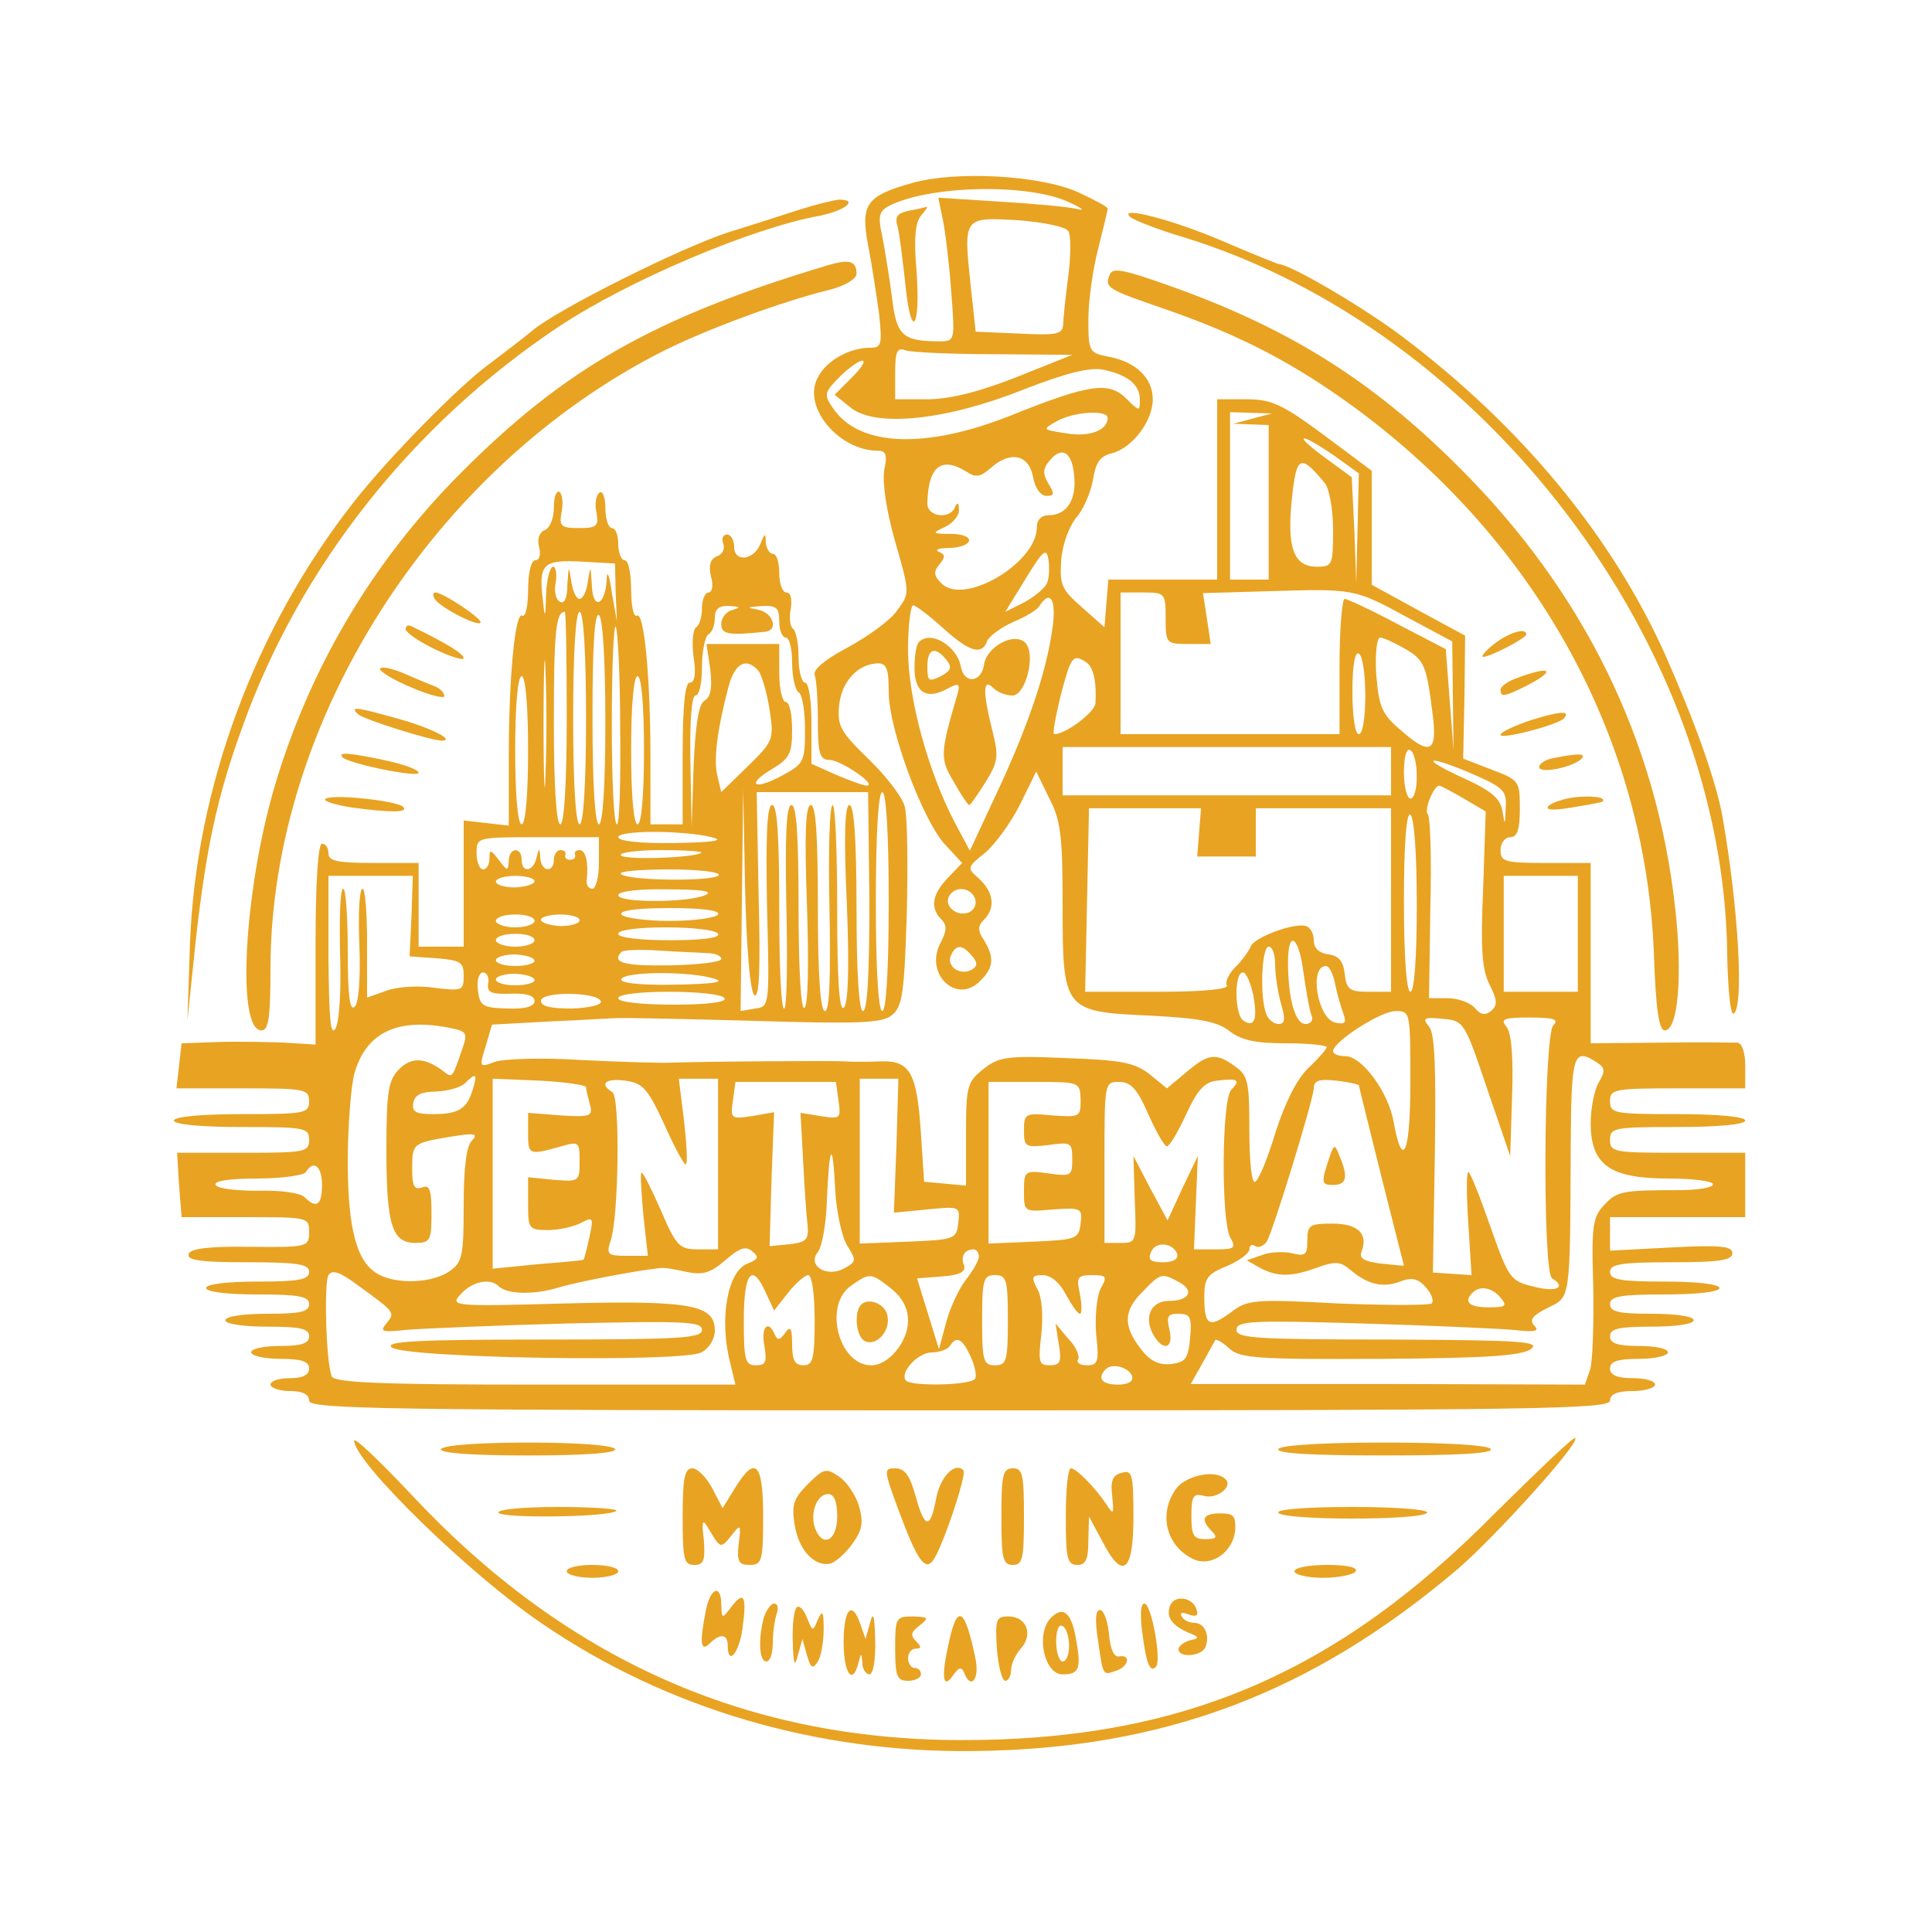  <svg  version="1.0" xmlns="http://www.w3.org/2000/svg"  width="300pt" height="300pt" viewBox="0 0 300 300"  preserveAspectRatio="xMidYMid meet">  <g transform="translate(0,300) scale(0.1,-0.1)" fill="#e8a322" stroke="none"> <path d="M1417 2716 c-72 -20 -81 -33 -69 -97 6 -30 13 -78 17 -106 5 -48 4 -53 -14 -53 -32 0 -68 -20 -81 -46 -25 -45 32 -114 94 -114 12 0 14 -7 9 -30 -3 -19 3 -62 17 -111 23 -80 23 -80 3 -107 -10 -15 -45 -40 -76 -57 -36 -19 -55 -35 -52 -43 3 -8 5 -40 5 -73 0 -49 3 -59 18 -59 17 0 75 -39 58 -40 -5 0 -27 8 -48 17 l-38 17 0 63 c0 35 -4 63 -10 63 -5 0 -10 18 -10 39 0 22 -4 42 -9 45 -4 3 -6 17 -3 31 2 15 0 25 -7 25 -6 0 -11 14 -11 30 0 17 -4 30 -10 30 -5 0 -10 8 -11 18 0 15 -1 15 -8 -2 -10 -26 -41 -30 -41 -5 0 10 -5 19 -11 19 -6 0 -9 -6 -6 -14 3 -8 -1 -17 -10 -20 -10 -4 -13 -14 -9 -31 4 -14 2 -25 -4 -25 -5 0 -10 -11 -10 -24 0 -14 -4 -27 -9 -30 -5 -3 -7 -24 -4 -46 4 -26 2 -40 -6 -40 -7 0 -11 -35 -11 -110 l0 -110 -25 0 -25 0 0 104 c0 126 -10 227 -21 220 -5 -3 -9 15 -9 40 0 25 -4 46 -10 46 -5 0 -10 11 -10 25 0 14 -4 25 -10 25 -5 0 -10 14 -10 31 0 16 -4 28 -9 24 -5 -3 -8 -17 -5 -30 4 -22 1 -25 -27 -25 -28 0 -31 3 -27 25 3 14 1 28 -3 31 -5 3 -9 -8 -9 -24 0 -17 -6 -32 -14 -35 -9 -4 -12 -14 -9 -26 3 -12 1 -21 -6 -21 -6 0 -11 -19 -11 -46 0 -25 -4 -43 -9 -40 -11 7 -21 -94 -21 -222 l0 -104 -35 4 -35 4 0 -98 0 -98 -35 0 -35 0 0 65 0 65 -70 0 c-56 0 -70 3 -70 15 0 8 -4 15 -10 15 -6 0 -10 -59 -10 -156 l0 -156 -48 3 c-26 1 -72 2 -103 1 l-57 -2 -4 -35 -4 -35 103 0 c96 0 103 -1 103 -20 0 -19 -7 -20 -105 -20 -63 0 -105 -4 -105 -10 0 -6 42 -10 105 -10 98 0 105 -1 105 -20 0 -19 -7 -20 -102 -20 l-103 0 3 -50 4 -50 99 0 c97 0 99 0 99 -23 0 -23 -2 -24 -92 -23 -65 1 -92 -3 -95 -11 -4 -10 19 -13 91 -13 79 0 96 -3 96 -15 0 -12 -16 -15 -80 -15 -47 0 -80 -4 -80 -10 0 -6 33 -10 80 -10 64 0 80 -3 80 -15 0 -12 -14 -15 -65 -15 -37 0 -65 -4 -65 -10 0 -6 28 -10 65 -10 51 0 65 -3 65 -15 0 -11 -12 -15 -45 -15 -25 0 -45 -4 -45 -10 0 -5 20 -10 45 -10 33 0 45 -4 45 -15 0 -10 -10 -15 -30 -15 -16 0 -30 -4 -30 -10 0 -5 14 -10 30 -10 20 0 30 -5 30 -15 0 -13 119 -15 1010 -15 891 0 1010 2 1010 15 0 10 11 15 35 15 19 0 35 5 35 10 0 6 -16 10 -35 10 -24 0 -35 5 -35 15 0 11 12 15 45 15 25 0 45 5 45 10 0 6 -20 10 -45 10 -33 0 -45 4 -45 15 0 12 14 15 65 15 37 0 65 4 65 10 0 6 -28 10 -65 10 -51 0 -65 3 -65 15 0 12 16 15 85 15 50 0 85 4 85 10 0 6 -35 10 -85 10 -69 0 -85 3 -85 15 0 12 17 15 95 15 74 0 95 3 95 14 0 11 -18 13 -95 9 l-95 -5 0 26 0 26 105 0 105 0 0 50 0 50 -105 0 c-98 0 -105 1 -105 20 0 19 7 20 105 20 63 0 105 4 105 10 0 6 -42 10 -105 10 -98 0 -105 1 -105 20 0 19 7 20 105 20 l105 0 0 35 c0 21 -5 35 -12 36 -7 0 -61 1 -120 0 l-108 -1 0 140 0 140 -70 0 c-63 0 -70 2 -70 20 0 11 7 20 15 20 11 0 15 12 15 44 0 43 -1 45 -44 61 l-44 17 2 96 1 95 -72 39 -73 40 0 88 0 89 -75 56 c-65 48 -81 55 -120 55 l-45 0 0 -140 0 -140 -84 0 -85 0 -3 -37 -3 -37 -35 31 c-32 28 -35 35 -32 75 2 24 13 52 23 64 11 12 22 38 26 58 4 27 11 38 29 42 32 8 64 50 64 84 0 33 -26 58 -68 66 -31 6 -32 8 -32 58 0 29 7 78 15 109 8 32 15 60 15 63 0 3 -21 14 -47 26 -59 26 -189 33 -256 14z m243 -30 c22 -10 26 -14 10 -10 -14 3 -67 8 -119 11 l-94 6 7 -34 c4 -19 10 -69 13 -111 6 -77 6 -78 -18 -78 -58 0 -67 9 -74 69 -4 31 -11 73 -15 94 -7 31 -5 39 10 47 61 32 216 36 280 6z m-1 -45 c4 -6 4 -37 0 -68 -4 -32 -8 -66 -8 -76 -1 -16 -9 -18 -68 -15 l-68 3 -8 74 c-11 104 -11 104 74 99 39 -3 74 -10 78 -17z m-116 -191 l122 -1 -85 -34 c-58 -23 -102 -34 -137 -35 l-53 0 0 41 c0 33 3 40 16 35 9 -3 70 -6 137 -6z m-220 -36 l-27 -27 25 -20 c38 -31 148 -20 268 28 67 26 103 35 124 31 38 -8 57 -23 57 -47 0 -18 -1 -18 -21 2 -27 27 -57 23 -179 -26 -133 -53 -237 -49 -277 12 -14 20 -13 24 11 48 14 14 30 25 35 25 6 0 -2 -12 -16 -26z m397 -63 c0 -19 -28 -30 -64 -24 -38 6 -38 6 -15 19 27 15 79 18 79 5z m225 -1 l-30 -8 28 -1 27 -1 0 -120 0 -120 -30 0 -30 0 0 130 0 130 33 -1 32 -1 -30 -8z m126 -57 l39 -28 -2 -85 -2 -85 -3 82 -4 82 -41 30 c-52 38 -41 41 13 4z m-403 -32 c4 -37 -12 -61 -39 -61 -12 0 -19 -7 -19 -19 0 -55 -113 -122 -148 -87 -12 12 -13 18 -3 30 9 11 9 15 -1 19 -7 3 -1 6 14 6 40 1 45 21 6 22 -31 0 -32 1 -10 11 12 6 22 18 21 27 0 10 -2 12 -6 4 -7 -20 -43 -16 -43 5 1 57 21 74 60 50 15 -10 22 -9 38 5 30 27 59 22 66 -13 3 -18 12 -30 21 -30 12 0 13 3 3 19 -9 15 -9 23 2 36 19 23 35 13 38 -24z m389 -11 c7 -8 13 -41 13 -72 0 -55 -1 -58 -25 -58 -36 0 -47 29 -39 105 7 68 13 71 51 25z m-431 -155 c-3 -8 -19 -21 -35 -30 l-30 -15 32 52 c27 44 32 48 35 29 2 -12 1 -29 -2 -36z m-670 -15 l2 -45 -8 45 c-4 30 -8 36 -8 18 -3 -40 -22 -45 -23 -6 -2 30 -2 31 -6 6 -2 -16 -8 -28 -13 -28 -5 0 -11 12 -13 28 -4 25 -4 24 -6 -6 0 -21 -5 -31 -12 -26 -6 3 -9 17 -6 30 2 13 0 24 -4 24 -5 0 -10 -19 -11 -42 -1 -39 -2 -40 -5 -10 -7 56 0 63 59 60 l53 -3 1 -45z m1230 -39 l69 -37 1 -85 1 -84 -6 79 -6 78 -75 39 c-41 22 -78 39 -82 39 -4 0 -8 -47 -8 -105 l0 -105 -170 0 -170 0 0 110 0 110 35 0 c34 0 35 -1 35 -40 0 -39 1 -40 35 -40 l35 0 -6 40 -6 39 103 3 c132 4 132 4 215 -41z m-552 -18 c-9 -66 -38 -152 -87 -256 l-41 -88 -23 43 c-42 80 -73 194 -73 269 0 38 4 69 8 69 4 0 25 -16 46 -35 42 -38 61 -43 69 -20 4 8 22 21 40 29 19 8 38 19 41 25 17 27 27 9 20 -36z m-496 30 c-10 -2 -18 -12 -18 -22 0 -16 11 -18 68 -12 21 2 13 29 -10 34 -20 4 -19 4 5 6 23 1 27 -3 27 -24 0 -14 5 -25 10 -25 6 0 10 -18 10 -39 0 -22 5 -43 10 -46 6 -3 10 -30 10 -58 0 -50 -2 -53 -35 -71 -44 -24 -58 -15 -16 10 27 16 31 24 31 61 0 24 -4 43 -10 43 -5 0 -10 20 -10 45 l0 45 -56 0 -57 0 6 -40 c3 -28 1 -42 -9 -48 -9 -5 -14 -35 -17 -102 l-3 -95 -2 103 c-1 63 2 102 8 102 6 0 10 20 10 44 0 25 5 48 10 51 6 3 10 15 10 26 0 13 6 19 23 18 16 -1 18 -2 5 -6z m-258 -168 c0 -103 -4 -165 -10 -165 -6 0 -10 59 -10 158 0 139 3 172 17 172 2 0 3 -74 3 -165z m30 0 c0 -103 -4 -165 -10 -165 -6 0 -10 62 -10 165 0 103 4 165 10 165 6 0 10 -62 10 -165z m30 -6 c0 -99 -4 -159 -10 -159 -6 0 -10 62 -10 166 0 107 3 163 10 159 6 -4 10 -70 10 -166z m-93 -81 c-1 -46 -3 -11 -3 77 0 88 2 125 3 83 2 -42 2 -114 0 -160z m116 73 c1 -83 -1 -151 -5 -151 -5 0 -8 71 -8 157 0 86 3 154 6 150 3 -3 7 -73 7 -156z m1218 122 c31 -18 34 -25 44 -105 7 -57 -5 -62 -52 -20 -27 23 -32 35 -36 85 -2 31 1 57 6 57 5 0 22 -8 38 -17z m-61 -74 c0 -33 -4 -59 -10 -59 -6 0 -10 29 -10 66 0 41 4 63 10 59 6 -3 10 -33 10 -66z m-434 53 c12 -7 17 -31 15 -64 -1 -14 -46 -48 -64 -48 -3 0 2 27 10 60 16 61 19 65 39 52z m-508 -14 c5 -7 13 -34 17 -60 7 -46 6 -49 -34 -88 l-41 -40 -6 25 c-6 25 -1 69 17 138 10 38 28 47 47 25z m202 -33 c0 -57 53 -200 88 -237 l26 -28 -22 -23 c-25 -26 -28 -47 -10 -65 9 -9 8 -18 -2 -37 -24 -46 23 -93 59 -61 24 22 26 38 9 66 -10 15 -10 22 0 32 18 18 15 42 -7 63 -20 17 -20 18 9 41 16 14 40 47 54 75 l25 51 20 -41 c18 -34 21 -59 21 -164 0 -166 1 -168 135 -174 77 -4 105 -9 124 -24 18 -14 40 -19 87 -19 35 0 64 -3 64 -6 0 -3 -13 -18 -28 -32 -18 -17 -36 -53 -51 -99 -12 -40 -26 -75 -32 -78 -5 -4 -9 29 -9 79 0 76 -2 86 -22 100 -30 22 -42 20 -76 -9 l-30 -25 -27 22 c-23 18 -44 22 -129 25 -92 4 -105 2 -129 -17 -25 -20 -27 -26 -27 -101 l0 -80 -32 3 -33 3 -5 75 c-6 94 -17 113 -61 112 -19 -1 -45 -1 -59 0 -24 1 -201 0 -265 -2 -16 -1 -80 1 -142 4 -61 4 -122 2 -135 -3 -24 -9 -24 -8 -14 24 l10 34 91 5 c49 2 95 5 100 5 6 1 100 -1 210 -4 165 -5 203 -4 219 8 17 13 20 31 24 156 2 78 1 154 -3 168 -3 14 -28 47 -56 74 -44 43 -49 51 -46 84 4 37 29 64 60 65 14 0 17 -9 17 -45z m-560 -90 c0 -70 -4 -115 -10 -115 -6 0 -10 45 -10 115 0 70 4 115 10 115 6 0 10 -45 10 -115z m180 0 c0 -70 -4 -115 -10 -115 -6 0 -10 45 -10 115 0 70 4 115 10 115 6 0 10 -45 10 -115z m1160 -32 l0 -38 -255 0 -255 0 0 38 0 37 255 0 255 0 0 -37z m40 -9 c0 -19 -4 -34 -10 -34 -5 0 -10 18 -10 41 0 24 4 38 10 34 6 -3 10 -22 10 -41z m87 4 c48 -21 53 -26 51 -53 -1 -27 -1 -28 -5 -5 -3 20 -17 32 -61 52 -70 32 -57 37 15 6z m-14 -38 l34 -20 -4 -120 c-4 -93 -2 -125 10 -149 12 -24 13 -32 2 -41 -9 -7 -16 -6 -25 5 -7 8 -26 15 -42 15 l-29 0 2 140 c2 77 0 142 -4 146 -6 6 9 44 18 44 2 0 19 -9 38 -20z m-1102 -305 c8 -7 10 38 7 153 l-3 162 87 0 86 0 2 -170 c0 -110 -3 -170 -10 -170 -6 0 -10 57 -10 160 0 108 -4 160 -11 160 -7 0 -9 -47 -4 -154 4 -103 2 -156 -5 -161 -7 -4 -10 45 -10 154 0 89 -3 161 -7 161 -5 0 -7 -72 -5 -160 2 -109 0 -160 -7 -160 -7 0 -11 53 -11 160 0 111 -3 160 -11 160 -8 0 -10 -44 -6 -155 3 -92 2 -157 -4 -160 -5 -4 -9 57 -9 154 0 111 -3 161 -11 161 -8 0 -10 -46 -8 -154 2 -85 1 -158 -3 -162 -5 -4 -8 65 -8 154 0 113 -3 162 -11 162 -8 0 -10 -46 -8 -156 4 -156 4 -157 -18 -160 l-23 -4 2 173 2 172 3 -155 c2 -92 8 -159 14 -165z m209 145 c0 -107 -4 -170 -10 -170 -6 0 -10 63 -10 170 0 107 4 170 10 170 6 0 10 -63 10 -170z m482 108 l-3 -38 46 0 45 0 0 38 0 37 105 0 105 0 0 -142 0 -143 -34 0 c-30 0 -35 3 -38 28 -2 19 -9 28 -25 30 -15 2 -23 10 -23 22 0 10 -5 20 -12 22 -18 6 -82 -18 -86 -32 -3 -7 -13 -21 -24 -32 -10 -10 -16 -23 -13 -28 4 -6 -37 -10 -107 -10 l-113 0 3 143 3 142 87 0 87 0 -3 -37z m338 -114 c0 -83 -4 -134 -10 -134 -6 0 -10 54 -10 141 0 91 4 138 10 134 6 -4 10 -62 10 -141z m-1095 106 c21 -5 4 -8 -57 -9 -53 -1 -88 3 -88 9 0 11 100 11 145 0z m-175 -40 c0 -22 -5 -40 -10 -40 -6 0 -10 6 -9 13 3 26 -1 47 -11 47 -5 0 -9 -3 -7 -7 1 -5 -2 -8 -8 -8 -5 0 -9 3 -7 8 1 4 -2 7 -8 7 -5 0 -10 -7 -10 -15 0 -21 -20 -19 -21 3 -1 16 -2 16 -6 0 -5 -22 -23 -24 -23 -3 0 21 -20 19 -20 -2 -1 -16 -2 -16 -15 1 -13 17 -15 18 -15 3 0 -9 -4 -17 -10 -17 -5 0 -10 11 -10 25 0 25 0 25 95 25 l95 0 0 -40z m159 16 c-9 -8 -120 -12 -125 -4 -3 4 25 8 62 8 37 0 65 -2 63 -4z m27 -35 c-7 -10 -141 -9 -152 2 -4 4 30 7 75 7 45 0 80 -4 77 -9z m-477 -63 l-3 -63 42 -3 c37 -3 42 -6 42 -27 0 -23 -2 -24 -44 -19 -25 4 -58 2 -75 -4 l-31 -11 0 85 c0 46 -3 84 -7 84 -5 0 -7 -39 -5 -86 2 -53 -1 -91 -7 -97 -8 -8 -11 17 -11 86 0 53 -3 97 -7 97 -5 0 -6 -45 -5 -99 2 -59 -1 -107 -7 -118 -8 -13 -10 15 -11 110 l0 127 66 0 65 0 -2 -62z m191 54 c0 -5 -13 -9 -30 -10 -16 0 -30 4 -30 9 0 5 14 9 30 9 17 0 30 -4 30 -8z m1620 -82 l0 -90 -57 0 -58 0 0 90 0 90 58 0 57 0 0 -90z m-1355 60 c-28 -12 -135 -12 -135 0 0 6 32 10 78 9 52 0 71 -3 57 -9z m419 -5 c3 -9 -1 -18 -10 -22 -19 -7 -39 11 -30 26 10 16 33 13 40 -4z m-399 -25 c-3 -5 -37 -10 -75 -10 -38 0 -72 5 -75 10 -4 6 23 10 75 10 52 0 79 -4 75 -10z m-285 -10 c0 -5 -13 -10 -30 -10 -16 0 -30 5 -30 10 0 6 14 10 30 10 17 0 30 -4 30 -10z m70 1 c0 -5 -13 -9 -30 -9 -16 1 -30 5 -30 10 0 4 14 8 30 8 17 0 30 -4 30 -9z m215 -21 c4 -6 -23 -10 -74 -10 -47 0 -81 4 -81 10 0 6 31 10 74 10 41 0 78 -4 81 -10z m-285 -10 c0 -5 -13 -10 -30 -10 -16 0 -30 5 -30 10 0 6 14 10 30 10 17 0 30 -4 30 -10z m1194 -50 c4 -28 9 -57 12 -65 4 -9 0 -15 -9 -15 -16 0 -27 40 -27 96 0 52 17 40 24 -16z m-926 30 c12 0 22 -4 22 -9 0 -5 -36 -9 -80 -10 -71 -1 -91 4 -75 21 3 3 29 4 58 2 28 -2 62 -3 75 -4z m411 -4 c9 -10 9 -16 1 -21 -17 -11 -40 3 -34 20 8 19 18 19 33 1z m471 -14 c0 -15 4 -42 9 -60 7 -24 7 -32 -4 -32 -7 0 -16 7 -19 16 -10 26 -7 104 4 104 6 0 10 -12 10 -28z m-1150 6 c0 -4 -13 -8 -30 -8 -16 0 -30 4 -30 9 0 5 14 9 30 9 17 -1 30 -5 30 -10z m1243 -35 c3 -16 9 -36 13 -47 5 -14 3 -17 -12 -14 -28 5 -42 88 -15 88 5 0 11 -12 14 -27z m-1315 0 c-2 -14 4 -17 35 -16 24 1 37 -3 37 -11 0 -9 -14 -13 -42 -12 -39 1 -43 4 -46 29 -2 15 2 27 8 27 6 0 10 -8 8 -17z m72 5 c0 -4 -13 -8 -30 -8 -16 0 -30 4 -30 9 0 5 14 9 30 9 17 -1 30 -5 30 -10z m280 2 c17 -5 -4 -8 -63 -9 -57 -1 -86 3 -82 9 7 12 109 12 145 0z m836 -25 c7 -38 2 -51 -15 -40 -14 8 -15 75 -1 75 5 0 12 -16 16 -35z m-1013 -10 c1 -6 -19 -10 -45 -11 -32 0 -48 3 -48 12 0 15 89 14 93 -1z m192 5 c4 -6 -25 -10 -79 -10 -51 0 -86 4 -86 10 0 6 33 10 79 10 44 0 83 -4 86 -10z m1065 -131 c0 -110 -12 -138 -26 -61 -8 46 -49 102 -75 102 -10 0 -19 3 -19 8 1 15 74 62 97 62 23 0 23 -1 23 -111z m119 -9 l36 -105 3 94 c2 60 -1 98 -9 107 -10 12 -3 14 37 14 37 0 45 -3 36 -12 -15 -15 -17 -384 -2 -393 23 -14 7 -22 -28 -13 -37 9 -39 12 -68 94 -16 46 -31 84 -34 84 -3 0 -3 -36 0 -80 l5 -80 -30 2 -30 2 3 184 c2 136 0 187 -9 198 -11 13 -8 15 21 12 33 -3 34 -4 69 -108z m-1611 94 c28 -6 29 -7 18 -38 -14 -41 -14 -40 -28 -29 -28 21 -49 22 -68 3 -17 -17 -20 -34 -20 -126 0 -117 9 -144 45 -144 23 0 25 4 25 46 0 37 -3 45 -15 40 -12 -4 -15 3 -15 29 0 40 1 40 60 50 37 6 43 5 33 -6 -9 -8 -13 -44 -13 -100 0 -79 -2 -89 -22 -103 -26 -18 -80 -21 -110 -5 -34 18 -48 70 -48 176 0 54 5 115 10 135 18 65 67 88 148 72z m1782 -54 c12 -8 13 -13 3 -30 -7 -11 -13 -40 -13 -64 0 -65 30 -86 121 -86 38 0 69 -4 69 -9 0 -5 -24 -9 -52 -9 -91 0 -97 -2 -117 -23 -18 -19 -20 -33 -17 -128 1 -58 -1 -116 -5 -128 l-8 -23 -306 1 -306 0 18 32 c10 18 19 34 20 36 2 2 11 -3 22 -13 16 -15 44 -17 234 -16 167 1 219 5 234 15 16 12 -14 14 -219 15 -207 0 -238 2 -238 15 0 14 24 15 193 10 105 -3 212 -8 237 -10 33 -4 41 -2 33 6 -9 9 -4 16 20 28 36 18 35 8 36 254 1 141 4 151 41 127z m-1746 -42 c-9 -30 -22 -38 -62 -38 -27 0 -33 4 -30 18 2 12 13 17 35 17 18 1 38 6 45 13 17 17 20 15 12 -10z m176 4 c0 -4 3 -16 6 -27 5 -18 1 -20 -45 -17 l-51 4 0 -31 c0 -34 1 -35 48 -22 31 9 32 9 32 -22 0 -32 -1 -32 -40 -29 l-40 4 0 -41 c0 -39 1 -41 31 -41 17 0 39 5 51 11 19 10 20 9 13 -23 -4 -18 -8 -34 -9 -34 0 -1 -32 -4 -71 -7 l-70 -7 0 148 0 147 73 -3 c39 -2 72 -7 72 -10z m122 -59 c16 -36 31 -63 33 -61 3 2 1 33 -3 69 l-8 64 31 0 30 0 0 -132 0 -133 -31 0 c-29 0 -34 5 -58 61 -15 34 -28 60 -30 58 -2 -2 0 -32 3 -66 l7 -63 -33 0 c-29 0 -32 2 -25 23 13 37 15 224 3 231 -21 13 -11 22 20 18 28 -4 35 -13 61 -69z m360 -32 l-4 -104 52 5 c50 5 51 5 48 -21 -3 -25 -5 -26 -78 -29 l-75 -3 0 128 0 128 30 0 30 0 -3 -104z m520 87 c-15 -15 -16 -201 -2 -229 10 -17 7 -19 -22 -19 l-34 0 3 73 3 72 -24 -50 -23 -50 -27 50 -26 50 2 -68 c3 -66 2 -67 -22 -67 l-25 0 0 125 c0 124 0 125 23 125 18 0 28 -11 45 -50 12 -27 25 -50 29 -50 4 0 17 22 30 50 17 37 28 50 48 52 32 4 37 1 22 -14z m198 7 c0 -2 16 -65 35 -142 19 -76 35 -138 35 -138 0 -1 -16 1 -36 3 -25 3 -34 8 -30 18 11 28 -5 44 -45 44 -35 0 -39 -2 -39 -26 0 -23 -3 -25 -24 -20 -13 3 -35 2 -47 -3 l-23 -8 21 -12 c27 -14 48 -14 89 1 28 10 36 9 51 -4 27 -23 51 -28 77 -18 18 7 28 5 40 -9 9 -10 13 -21 9 -25 -4 -3 -69 -3 -145 0 -131 7 -141 6 -167 -14 -34 -25 -41 -20 -41 25 0 28 5 35 35 47 19 8 35 20 35 26 0 6 4 9 9 5 5 -3 13 0 18 7 10 17 72 219 73 238 0 12 8 15 35 12 19 -2 35 -6 35 -7z m-808 -24 c4 -28 3 -29 -28 -24 l-31 5 4 -73 c2 -41 5 -86 7 -101 2 -23 -2 -27 -28 -30 l-31 -3 3 104 4 104 -34 -6 c-33 -5 -34 -4 -30 24 l4 29 78 0 78 0 4 -29z m376 1 c0 -26 -1 -27 -44 -24 -42 4 -44 3 -44 -23 0 -26 2 -27 38 -23 35 5 37 4 37 -22 0 -26 -2 -27 -37 -22 -37 5 -38 4 -38 -28 0 -32 0 -32 45 -28 44 3 46 2 43 -22 -3 -24 -7 -25 -73 -28 l-70 -3 0 126 0 125 71 0 c71 0 71 0 72 -28z m-362 -227 c14 -22 14 -24 -6 -35 -27 -14 -57 5 -40 26 6 7 13 43 14 81 4 89 9 94 13 14 2 -35 11 -74 19 -86z m-816 95 c0 -32 -9 -37 -27 -19 -7 7 -38 11 -72 10 -33 0 -63 3 -66 9 -4 6 20 10 64 10 38 0 73 5 76 10 12 20 25 9 25 -20z m661 -122 c-31 -11 -45 -86 -27 -155 l8 -33 -312 0 c-237 0 -312 3 -315 13 -9 24 -12 145 -5 157 6 9 18 5 46 -16 58 -42 58 -42 44 -59 -11 -13 -7 -14 31 -10 24 2 137 7 252 10 180 4 207 3 207 -10 0 -13 -34 -15 -247 -15 -198 0 -245 -3 -235 -12 17 -17 451 -24 481 -8 12 6 21 21 21 34 0 40 -37 47 -234 42 -175 -5 -178 -4 -160 15 17 19 45 25 58 12 13 -13 56 -14 94 -2 31 9 119 26 157 30 6 1 24 -2 41 -6 25 -5 37 -2 60 18 22 19 32 23 42 14 11 -9 10 -12 -7 -19z m667 15 c2 -8 -6 -13 -22 -13 -19 0 -24 4 -19 15 6 18 34 16 41 -2z m-308 -4 c0 -6 -9 -22 -20 -36 -11 -14 -25 -44 -31 -67 l-11 -41 -17 55 -17 55 39 3 c27 2 37 7 34 17 -6 14 1 25 15 25 4 0 8 -5 8 -11z m-331 -56 l13 -28 22 28 c12 15 26 27 31 27 6 0 10 -31 10 -70 0 -60 -3 -70 -17 -70 -14 0 -18 8 -18 33 0 25 -3 29 -11 17 -8 -11 -12 -12 -16 -2 -10 24 -22 11 -16 -18 4 -25 2 -30 -13 -30 -17 0 -19 8 -19 70 0 75 13 90 34 43z m195 6 c17 -14 26 -30 26 -50 0 -32 -30 -69 -57 -69 -51 0 -75 94 -31 124 29 20 30 20 62 -5z m181 -49 c0 -63 -2 -70 -20 -70 -18 0 -20 7 -20 70 0 63 2 70 20 70 18 0 20 -7 20 -70z m90 40 c9 -16 18 -30 22 -30 3 0 3 14 0 30 -6 27 -4 30 19 30 22 0 24 -2 13 -21 -6 -12 -9 -44 -7 -70 5 -43 3 -49 -14 -49 -11 0 -17 4 -14 9 3 5 -3 20 -15 32 l-20 24 5 -32 c5 -28 2 -33 -14 -33 -17 0 -18 5 -13 48 3 29 1 58 -6 70 -10 19 -9 22 8 22 13 0 27 -12 36 -30z m176 19 c24 -13 16 -29 -16 -29 -27 0 -39 -24 -25 -51 15 -28 33 -24 26 6 -5 21 -3 25 14 25 18 0 21 -5 18 -37 -3 -33 -7 -38 -29 -41 -19 -2 -33 4 -48 24 -27 35 -27 59 4 89 27 28 29 29 56 14z m499 -24 c11 -13 8 -15 -19 -15 -30 0 -39 9 -24 23 11 11 30 8 43 -8z m-823 -91 c7 -15 10 -31 7 -35 -6 -10 -97 -12 -107 -3 -11 12 18 44 40 44 12 0 25 5 28 10 10 16 19 12 32 -16z m251 -31 c2 -8 -6 -13 -22 -13 -25 0 -33 10 -19 24 10 10 36 3 41 -11z"/> <path d="M1412 2673 c-19 -4 -23 -9 -18 -26 3 -12 8 -53 12 -90 9 -89 24 -66 17 25 -4 47 -2 72 7 83 7 8 11 14 9 14 -2 -1 -15 -4 -27 -6z"/> <path d="M1427 2003 c-4 -3 -7 -21 -7 -40 0 -38 18 -50 50 -33 19 10 21 9 17 -7 -27 -92 -28 -101 -6 -137 11 -20 22 -36 24 -36 2 0 13 16 25 35 20 32 21 41 11 80 -15 60 -15 83 1 67 7 -7 20 -12 30 -12 21 0 37 65 20 82 -17 17 -60 -6 -64 -34 -4 -28 -31 -31 -36 -3 -6 32 -47 57 -65 38z m42 -27 c10 -12 8 -17 -8 -26 -19 -9 -21 -8 -21 15 0 28 12 32 29 11z"/> <path d="M2066 1208 c-15 -45 -15 -48 4 -48 21 0 24 12 10 45 -7 18 -8 18 -14 3z"/> <path d="M1337 974 c-12 -13 -7 -52 7 -57 18 -7 39 17 34 40 -3 18 -29 29 -41 17z"/> <path d="M1240 2674 c-25 -8 -74 -24 -110 -35 -73 -24 -262 -118 -303 -152 -14 -12 -45 -35 -67 -52 -46 -33 -158 -147 -211 -215 -153 -195 -245 -443 -254 -685 l-4 -120 13 125 c16 142 33 223 72 330 89 250 265 472 492 623 107 71 299 153 405 172 39 8 61 25 30 25 -10 -1 -38 -8 -63 -16z"/> <path d="M1755 2663 c6 -5 44 -20 85 -32 467 -145 837 -633 842 -1113 1 -53 5 -95 10 -92 16 10 8 160 -17 304 -10 57 -43 149 -90 255 -83 184 -223 353 -407 492 -61 46 -175 113 -193 113 -3 1 -41 16 -85 35 -79 34 -165 56 -145 38z"/> <path d="M1285 2588 c-270 -81 -408 -160 -571 -324 -138 -139 -235 -305 -289 -490 -46 -160 -58 -374 -19 -374 11 0 14 19 14 98 1 381 252 776 610 957 66 33 181 76 258 95 24 6 42 17 42 25 0 20 -11 23 -45 13z"/> <path d="M1723 2573 c-8 -20 -4 -22 89 -54 115 -40 199 -84 293 -153 281 -207 449 -512 463 -843 3 -90 8 -123 17 -123 21 0 28 87 16 192 -29 259 -142 490 -336 683 -135 135 -266 217 -454 283 -68 24 -84 27 -88 15z"/> <path d="M675 2070 c8 -13 66 -43 71 -37 5 5 -58 47 -70 47 -4 0 -4 -5 -1 -10z"/> <path d="M630 2023 c0 -5 20 -19 45 -31 25 -12 45 -18 45 -14 0 7 -30 25 -82 50 -5 2 -8 0 -8 -5z"/> <path d="M2320 2000 c-14 -11 -21 -20 -17 -20 11 0 67 29 67 35 0 11 -27 3 -50 -15z"/> <path d="M590 1961 c0 -4 23 -18 50 -29 28 -12 50 -17 50 -13 0 5 -6 11 -12 14 -7 3 -30 12 -50 21 -21 9 -38 12 -38 7z"/> <path d="M2358 1948 c-16 -5 -28 -14 -28 -19 0 -12 6 -11 40 6 47 24 39 32 -12 13z"/> <path d="M556 1891 c8 -8 113 -41 130 -41 22 0 -17 20 -68 34 -64 18 -76 20 -62 7z"/> <path d="M2378 1882 c-27 -9 -48 -19 -48 -23 0 -8 87 15 98 25 12 13 -5 12 -50 -2z"/> <path d="M532 1824 c10 -10 118 -32 118 -24 0 5 -23 13 -50 19 -57 12 -76 14 -68 5z"/> <path d="M2413 1823 c-13 -2 -23 -9 -23 -14 0 -11 50 -1 65 12 9 9 -2 10 -42 2z"/> <path d="M505 1759 c-3 -3 16 -9 42 -13 60 -8 88 -8 79 1 -9 10 -116 21 -121 12z"/> <path d="M2445 1762 c-16 -2 -34 -8 -40 -13 -7 -7 6 -8 35 -3 25 4 46 8 48 9 8 7 -16 10 -43 7z"/> <path d="M550 763 c0 -33 179 -208 293 -285 192 -131 426 -200 669 -197 295 3 525 90 752 283 60 52 190 196 182 203 -2 3 -57 -50 -123 -115 -248 -252 -491 -355 -833 -354 -334 1 -614 127 -852 382 -49 52 -88 89 -88 83z"/> <path d="M685 750 c-4 -6 43 -10 135 -10 92 0 139 4 135 10 -4 6 -60 10 -135 10 -75 0 -131 -4 -135 -10z"/> <path d="M1985 750 c-4 -7 53 -10 165 -10 112 0 169 3 165 10 -4 6 -70 10 -165 10 -95 0 -161 -4 -165 -10z"/> <path d="M1060 645 c0 -66 2 -75 18 -75 15 0 17 7 15 38 -4 32 -2 35 8 17 18 -30 18 -30 35 -9 14 18 15 17 11 -13 -3 -28 0 -33 17 -33 19 0 21 6 21 75 0 84 -12 96 -44 44 l-19 -31 -16 31 c-9 17 -23 31 -31 31 -12 0 -15 -16 -15 -75z"/> <path d="M1254 695 c-22 -22 -25 -32 -20 -63 6 -38 30 -65 55 -60 8 2 23 15 34 30 16 22 18 33 11 59 -5 17 -19 38 -31 46 -20 14 -24 13 -49 -12z m46 -50 c0 -37 -22 -49 -34 -19 -9 23 2 54 20 54 9 0 14 -11 14 -35z"/> <path d="M1396 653 c28 -75 40 -92 52 -77 13 14 54 135 48 141 -13 13 -35 -9 -42 -42 -9 -50 -18 -50 -32 1 -9 33 -17 44 -32 44 -18 0 -18 -2 6 -67z"/> <path d="M1555 645 c0 -65 2 -75 18 -75 15 0 17 10 17 75 0 65 -2 75 -17 75 -16 0 -18 -10 -18 -75z"/> <path d="M1655 645 c0 -65 2 -75 18 -75 13 0 17 9 17 38 l1 37 20 -37 c32 -63 49 -50 49 36 0 67 -2 74 -18 69 -14 -3 -18 -12 -15 -36 3 -29 2 -30 -9 -13 -18 27 -47 56 -55 56 -5 0 -8 -34 -8 -75z"/> <path d="M1826 688 c-27 -38 -16 -87 25 -108 28 -15 64 9 67 44 1 22 -2 26 -23 26 -27 0 -32 -9 -13 -28 9 -9 7 -12 -10 -12 -19 0 -22 6 -22 36 0 31 3 36 20 31 20 -5 45 15 33 26 -15 16 -62 6 -77 -15z"/> <path d="M774 651 c6 -9 173 -7 183 3 4 3 -37 6 -91 6 -54 0 -95 -4 -92 -9z"/> <path d="M1985 651 c7 -12 223 -12 231 0 3 5 -49 9 -116 9 -74 0 -119 -4 -115 -9z"/> <path d="M880 560 c0 -5 18 -10 40 -10 22 0 40 5 40 10 0 6 -18 10 -40 10 -22 0 -40 -4 -40 -10z"/> <path d="M2010 560 c0 -5 20 -10 44 -10 25 0 48 5 51 10 4 6 -13 10 -44 10 -28 0 -51 -4 -51 -10z"/> <path d="M1096 499 c-10 -50 -8 -65 6 -51 16 16 28 15 28 -3 0 -33 18 -12 23 27 7 50 2 59 -18 32 -14 -18 -14 -18 -15 4 0 33 -17 27 -24 -9z"/> <path d="M1817 507 c-7 -18 3 -31 28 -42 18 -7 18 -9 3 -12 -10 -3 -18 -9 -18 -14 0 -14 37 -11 42 4 7 18 -2 37 -17 37 -8 0 -17 4 -20 10 -4 6 1 7 11 3 12 -4 15 -2 12 8 -6 19 -34 23 -41 6z"/> <path d="M1186 488 c-9 -35 -7 -68 4 -68 6 0 10 13 10 29 0 16 3 36 6 45 3 9 2 16 -4 16 -5 0 -12 -10 -16 -22z"/> <path d="M1237 504 c-4 -4 -7 -28 -6 -53 1 -36 3 -41 8 -21 l7 25 7 -25 c6 -21 9 -22 17 -10 5 8 9 31 9 50 0 28 -2 31 -9 15 -8 -19 -8 -19 -17 3 -5 13 -12 20 -16 16z"/> <path d="M1774 463 c6 -47 12 -61 21 -51 9 9 -7 98 -18 98 -6 0 -7 -18 -3 -47z"/> <path d="M1310 450 c0 -49 14 -68 23 -32 4 16 5 16 6 0 0 -10 6 -18 11 -18 6 0 10 24 9 53 -1 39 -3 46 -8 27 l-7 -25 -8 23 c-13 38 -26 24 -26 -28z"/> <path d="M1632 488 c-24 -24 -11 -88 18 -88 26 0 29 9 21 54 -7 42 -20 53 -39 34z m28 -44 c0 -13 -4 -24 -10 -24 -5 0 -10 14 -10 31 0 17 4 28 10 24 6 -3 10 -17 10 -31z"/> <path d="M1705 453 c8 -56 7 -55 29 -47 19 7 22 25 4 22 -8 -2 -14 11 -16 35 -2 20 -8 37 -14 37 -7 0 -8 -16 -3 -47z"/> <path d="M1390 440 c0 -43 3 -50 20 -50 11 0 20 5 20 10 0 6 -4 10 -10 10 -5 0 -10 7 -10 15 0 8 5 15 12 15 9 0 9 3 0 12 -9 9 -7 14 6 24 15 12 14 13 -10 14 -27 0 -28 -2 -28 -50z"/> <path d="M1472 443 c-11 -51 -7 -67 9 -43 8 11 12 12 16 3 10 -27 24 -12 18 20 -17 83 -29 89 -43 20z"/> <path d="M1548 440 c2 -27 8 -50 13 -50 5 0 9 8 9 17 0 9 7 24 15 33 20 22 9 50 -19 50 -19 0 -21 -4 -18 -50z"/> </g> </svg> 